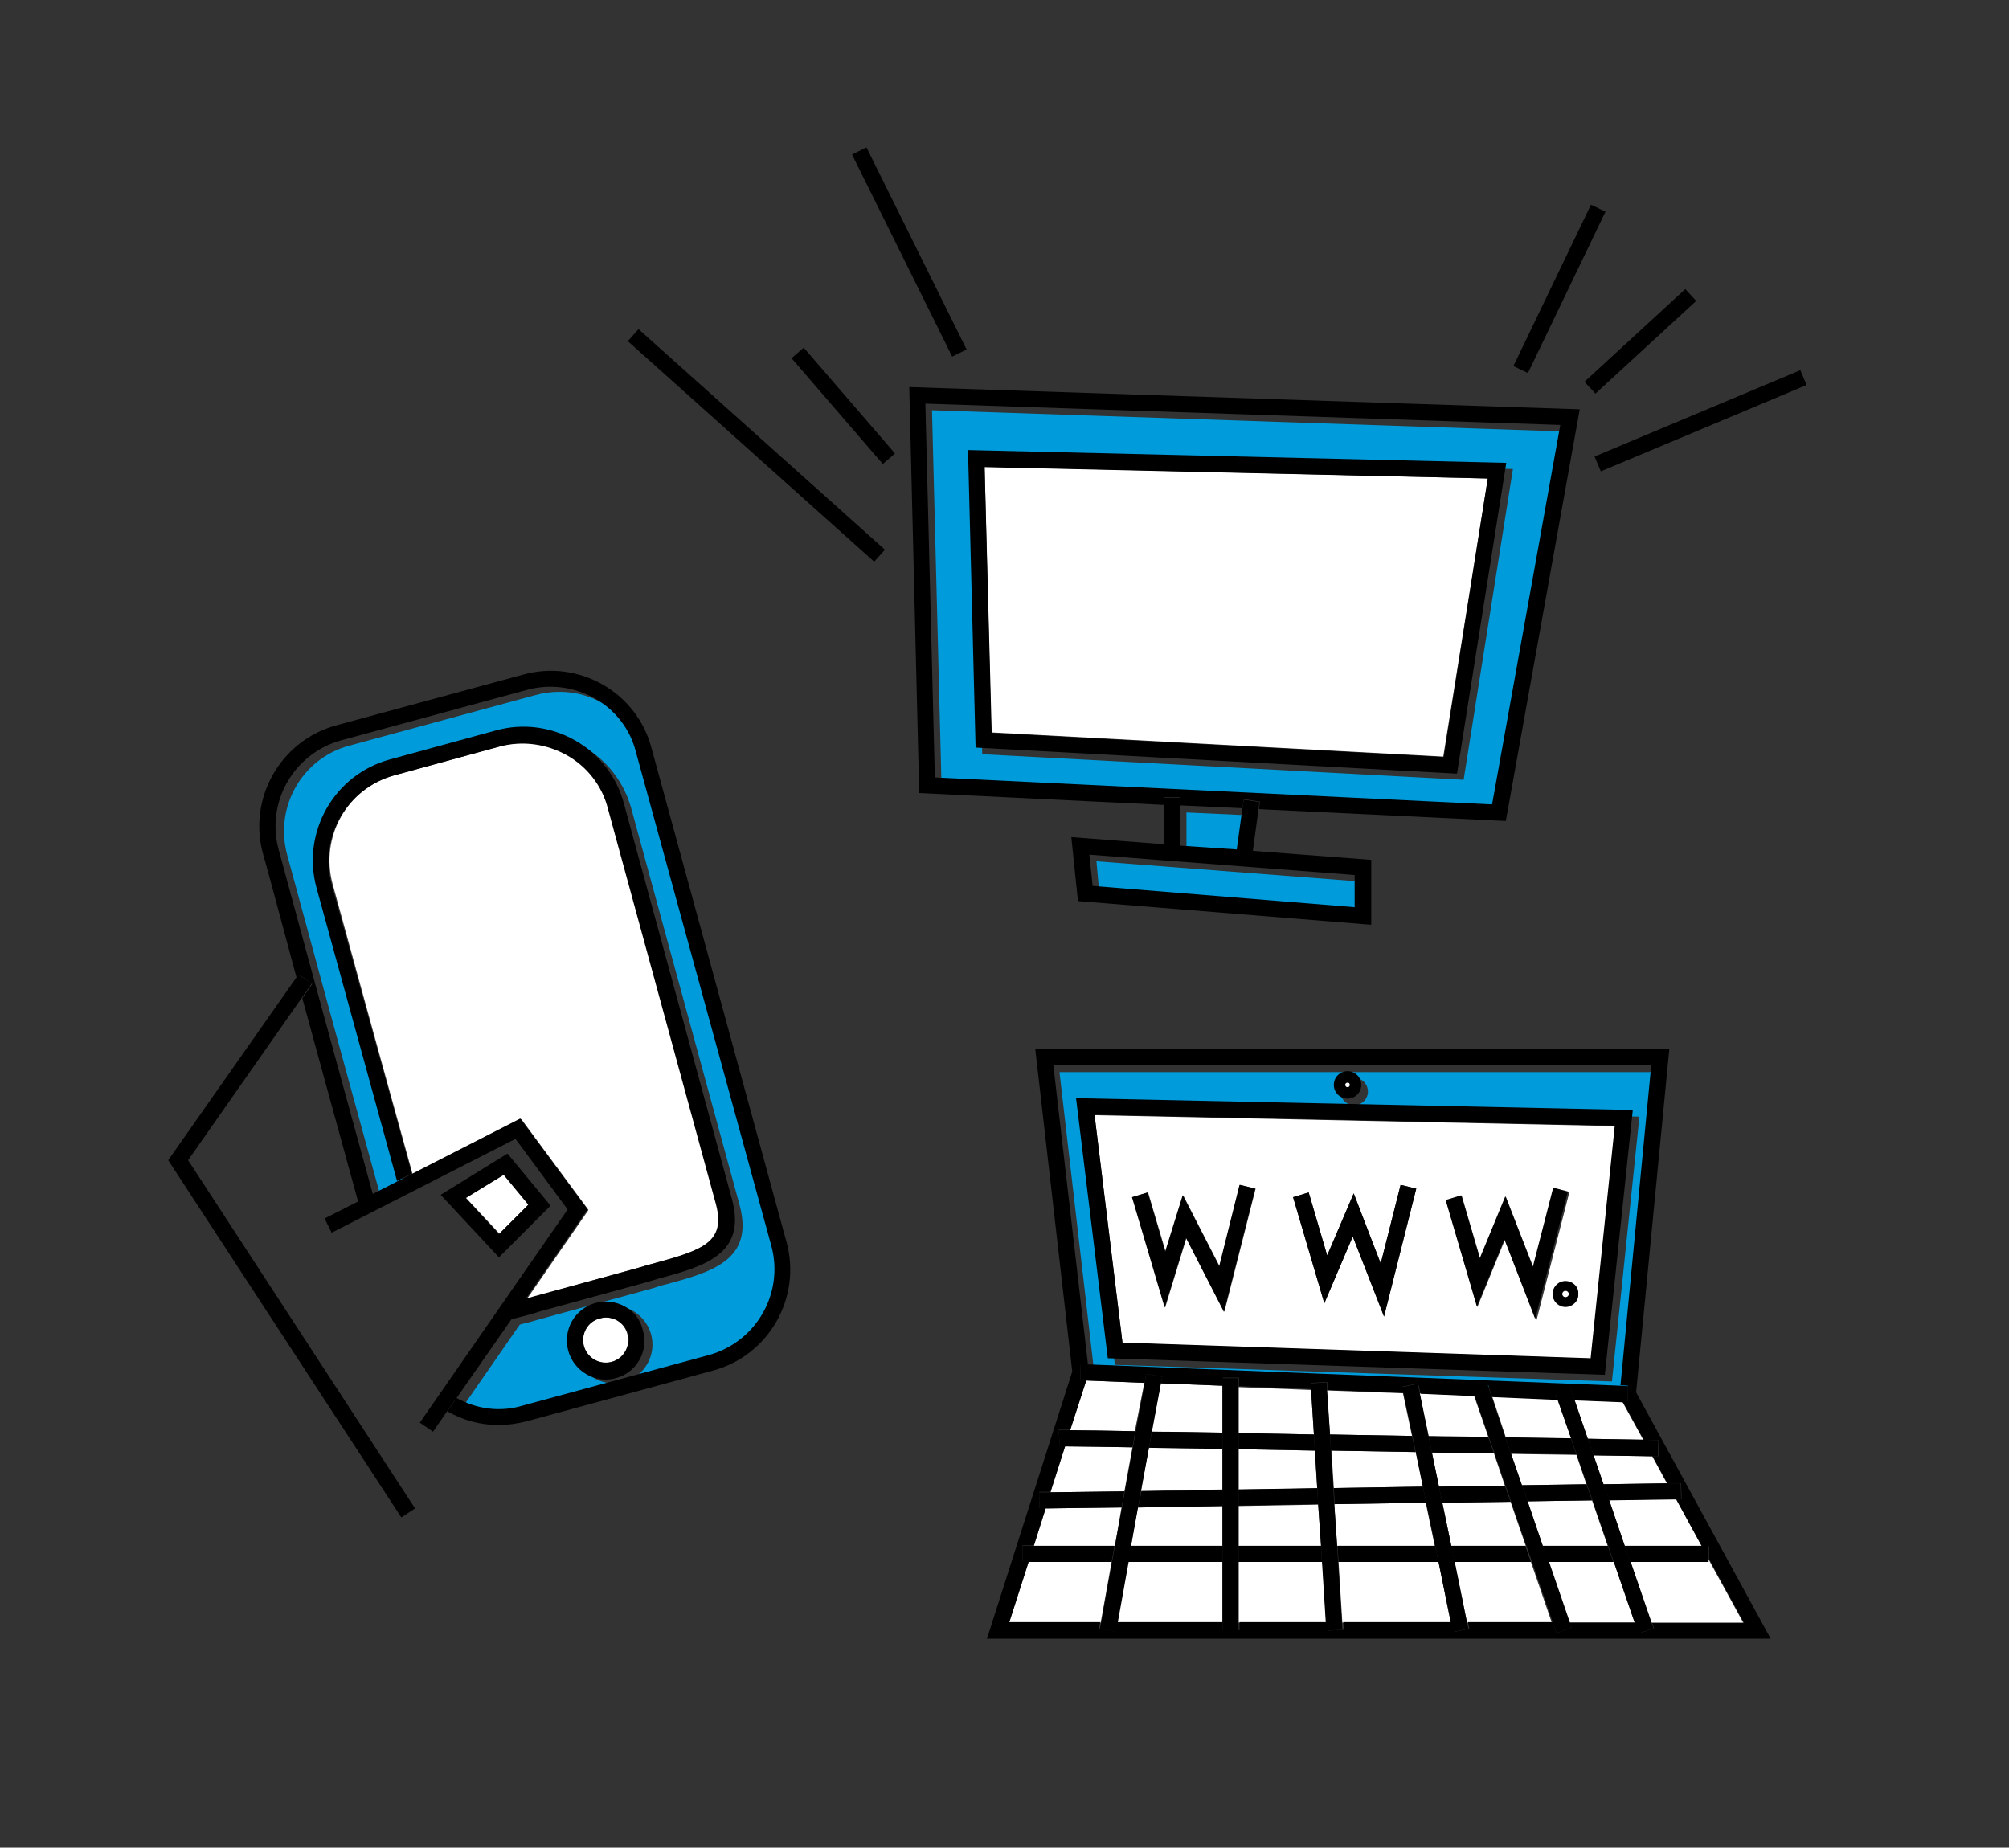 <?xml version="1.0" encoding="utf-8"?>
<!-- Generator: Adobe Illustrator 27.9.0, SVG Export Plug-In . SVG Version: 6.00 Build 0)  -->
<svg version="1.1" id="Layer_1" xmlns="http://www.w3.org/2000/svg" xmlns:xlink="http://www.w3.org/1999/xlink" x="0px" y="0px"
	 viewBox="0 0 424 390" style="enable-background:new 0 0 424 390;" xml:space="preserve">
<rect x="0" y="0" width="424" height="390" fill="#333333" stroke="none"/>
<style type="text/css">
	.st0{clip-path:url(#SVGID_00000049222721113705034490000011036607813120110468_);}
	.st1{fill:#FFFFFF;}
	.st2{fill:#009BDB;}
</style>
<g>
	<defs>
		<rect id="SVGID_1_" x="35.6" y="31.1" width="345.7" height="314.8"/>
	</defs>
	<clipPath id="SVGID_00000170990864045416972900000017704395351979396756_">
		<use xlink:href="#SVGID_1_"  style="overflow:visible;"/>
	</clipPath>
	<g id="Group_185" style="clip-path:url(#SVGID_00000170990864045416972900000017704395351979396756_);">
		<path id="Path_1717" class="st1" d="M243.1,302.2c4.5,0.1,9.5,0.1,14.9,0.2v-9.9L245,292L243.1,302.2z"/>
		<path id="Path_1718" class="st1" d="M325.6,326.3h13.7l-3.3-9.6l-13.6,0.2L325.6,326.3z"/>
		<path id="Path_1719" class="st1" d="M238.7,326.3H258v-8.4l-17.9,0.3L238.7,326.3z"/>
		<path id="Path_1720" class="st1" d="M261.4,302.5c5.1,0.1,10.4,0.2,15.9,0.3l-0.6-9.4l-15.3-0.6V302.5z"/>
		<path id="Path_1721" class="st1" d="M240.8,314.7l17.2-0.3v-8.7c-5.7-0.1-11-0.2-15.5-0.2L240.8,314.7z"/>
		<path id="Path_1722" class="st1" d="M130.2,278.7c-0.7-0.4-1.5-0.6-2.4-0.6c-0.4,0-0.9,0.1-1.3,0.2l0,0c-2.5,0.7-4,3.3-3.3,5.9
			c0.7,2.5,3.3,4,5.9,3.3c2.5-0.7,4-3.3,3.3-5.9C132.1,280.4,131.3,279.3,130.2,278.7"/>
		<path id="Path_1723" class="st1" d="M239,305.5c-7-0.1-12.1-0.2-14.2-0.2l-3.1,9.7l15.6-0.2L239,305.5z"/>
		<path id="Path_1724" class="st2" d="M68.4,188.6c-3.2-11.8,3.7-23.9,15.5-27.1l22.3-6.1c5.7-1.5,11.7-0.8,16.8,2.1
			c5.1,2.9,8.8,7.7,10.3,13.4l22.8,83.5c3.1,11.6-5.9,14.1-15.5,16.7c-0.9,0.2-1.8,0.5-2.7,0.8l-22.3,6.1c-1.4,0.4-2.9,0.8-4.3,1.2
			c-0.6,0.1-1.1,0.3-1.6,0.4l-11.5,16.6c4.2,2.4,9.2,3,13.9,1.6l39.4-10.7c10-2.7,15.8-13,13.1-23l-28.6-104.3
			c-1.3-4.8-4.4-8.9-8.7-11.3c-4.3-2.5-9.4-3.1-14.2-1.8l-39.4,10.7c-10,2.7-15.8,13-13.1,23c0.1,0.4,11.5,42.4,19.9,72.8l5.1-2.6
			C78.7,225.8,68.4,188.6,68.4,188.6 M136.6,287.9c-1.1,1.9-2.8,3.3-4.9,3.8c-0.7,0.2-1.4,0.3-2.2,0.3c-4.5,0-8.2-3.7-8.2-8.2
			s3.7-8.2,8.2-8.2c4.5,0,8.2,3.7,8.2,8.2C137.7,285.3,137.3,286.7,136.6,287.9"/>
		<path id="Path_1725" class="st2" d="M349.9,226.3H223.6l7.3,63.1l112.5,4.5L349.9,226.3z M285.8,227.5c1.6,0,2.9,1.3,2.9,2.9
			s-1.3,2.9-2.9,2.9c-1.6,0-2.9-1.3-2.9-2.9c0,0,0,0,0,0C282.9,228.8,284.2,227.5,285.8,227.5 M228.5,233.2l117.5,2.5l-5.8,55.9
			l-104.9-3.5L228.5,233.2z"/>
		<path id="Path_1726" class="st1" d="M241.5,291.9l-12.3-0.5l-3.4,10.5c2.7,0,7.5,0.1,13.7,0.2L241.5,291.9z"/>
		<path id="Path_1727" class="st1" d="M282.2,326.3h20.6l-1.9-9.1l-19.3,0.3L282.2,326.3z"/>
		<path id="Path_1728" class="st1" d="M303.7,313.8l13.9-0.2l-2.3-6.8l-13.1-0.2L303.7,313.8z"/>
		<path id="Path_1729" class="st1" d="M321.2,313.5l13.6-0.2l-2.1-6.2l-13.8-0.2L321.2,313.5z"/>
		<path id="Path_1730" class="st1" d="M301.5,303.1l12.6,0.2l-3-8.7l-11.5-0.5L301.5,303.1z"/>
		<path id="Path_1731" class="st1" d="M306.3,326.3H322l-3.2-9.3l-14.4,0.2L306.3,326.3z"/>
		<path id="Path_1732" class="st1" d="M317.8,303.4c4.9,0.1,9.6,0.2,13.8,0.2l-2.9-8.3l-13.8-0.6L317.8,303.4z"/>
		<path id="Path_1733" class="st1" d="M236.7,318.2l-16,0.2l-2.5,7.9h17.1L236.7,318.2z"/>
		<path id="Path_1734" class="st1" d="M261.4,326.3h17.4l-0.6-8.7l-16.8,0.3L261.4,326.3z"/>
		<path id="Path_1735" class="st1" d="M281.5,314.1l18.8-0.3l-1.5-7.3c-6-0.1-12-0.2-17.8-0.3L281.5,314.1z"/>
		<path id="Path_1736" class="st1" d="M261.4,314.4l16.6-0.2l-0.5-8c-5.6-0.1-11-0.2-16.1-0.3V314.4z"/>
		<path id="Path_1737" class="st1" d="M280.7,302.8c5.7,0.1,11.6,0.2,17.3,0.3l-1.9-9l-16.1-0.6L280.7,302.8z"/>
		<path id="Path_1738" class="st1" d="M135.4,267.4c0.9-0.3,1.9-0.5,2.8-0.8c10.3-2.8,15.2-4.5,13.1-12.5l-22.8-83.5
			c-1.3-4.8-4.4-8.9-8.7-11.3c-4.3-2.5-9.4-3.1-14.2-1.8l-22.3,6.1c-10,2.7-15.8,13-13.1,23c0,0,10,36.5,16.9,61.3l22.9-11.7
			l14.2,19.2l-13,18.8c0.7-0.2,1.4-0.4,2-0.6L135.4,267.4z"/>
		<path id="Path_1739" class="st1" d="M342.9,326.3h16.2l-5.4-9.9l-14.1,0.2L342.9,326.3z"/>
		<path id="Path_1740" class="st1" d="M284.4,229.5c0.3,0,0.5-0.2,0.5-0.5s-0.2-0.5-0.5-0.5c-0.3,0-0.5,0.2-0.5,0.5c0,0,0,0,0,0
			C283.9,229.3,284.1,229.5,284.4,229.5"/>
		<path id="Path_1741" class="st1" d="M344.1,329.7l4.4,12.8h19.4l-7.4-13.5v0.7H344.1z"/>
		<path id="Path_1742" class="st2" d="M316.2,171.2l14.4-80.1l-133.9-4.5l2,78.9L316.2,171.2z M319.3,99l-10.4,65.6l-101.6-5.4
			l-1.6-62.8L319.3,99z"/>
		<path id="Path_1743" class="st1" d="M106.3,247.9l-8,4.9l7.1,7.6l6.2-6.2L106.3,247.9z"/>
		<path id="Path_1744" class="st2" d="M262.4,180.8l1.2-8.7l-13.2-0.6v8.4L262.4,180.8z"/>
		<path id="Path_1745" class="st1" d="M231,235.4l5.9,48.1l98.9,3.3l5.1-49.1L231,235.4z M258.4,276.9l-8-15.6l-4.5,14.7l-6.9-23.3
			l3.3-1l3.7,12.5l3.7-11.9l7.7,15l4.3-17.2l3.3,0.8L258.4,276.9z M292.1,277.9l-6.6-16.9l-6,14.1l-6.6-22.4l3.3-1l3.9,13.3
			l5.6-13.1l5.7,14.8l4.2-16.6l3.3,0.8L292.1,277.9z M317.6,261.7l-5.8,14.2l-6.6-22.5l3.3-1l3.9,13.3l5.4-13.1l5.8,14.9l4.3-16.7
			l3.3,0.9l-6.9,26.9L317.6,261.7z M330.4,275.9c-1.5,0-2.7-1.2-2.7-2.7s1.2-2.7,2.7-2.7c1.5,0,2.7,1.2,2.7,2.7
			C333.2,274.6,331.9,275.9,330.4,275.9"/>
		<path id="Path_1746" class="st1" d="M338.4,313.3l13.4-0.2l-3.1-5.7c-3.9-0.1-8-0.1-12.4-0.2L338.4,313.3z"/>
		<path id="Path_1747" class="st1" d="M332.3,295.5l2.8,8.2l11.7,0.2l-4.4-8L332.3,295.5z"/>
		<path id="Path_1748" class="st1" d="M304.6,159.7L314,101l-106.2-2.5l1.4,56.1L304.6,159.7z"/>
		<path id="Path_1749" class="st1" d="M326.8,329.7l4.4,12.8h13.8l-4.4-12.8H326.8z"/>
		<path id="Path_1750" class="st1" d="M261.4,329.7v12.8h18.5l-0.8-12.8H261.4z"/>
		<path id="Path_1751" class="st1" d="M330.4,272.5c-0.4,0-0.7,0.3-0.7,0.7s0.3,0.7,0.7,0.7s0.7-0.3,0.7-0.7c0,0,0,0,0,0
			C331.1,272.8,330.8,272.5,330.4,272.5L330.4,272.5"/>
		<path id="Path_1752" class="st1" d="M282.5,329.7l0.8,12.8h22.9l-2.6-12.8H282.5z"/>
		<path id="Path_1753" class="st1" d="M238,329.7l-2.3,12.8H258v-12.8H238z"/>
		<path id="Path_1754" class="st2" d="M232,188.4l55.4,4.5v-6.8l-56-4.3L232,188.4z"/>
		<path id="Path_1755" class="st1" d="M217.1,329.7l-4.1,12.8h19.3l2.3-12.8H217.1z"/>
		<path id="Path_1756" class="st1" d="M307,329.7l2.6,12.8h17.9l-4.4-12.8H307z"/>
		<path id="Path_1757" d="M137.5,157.9c-1.5-5.7-5.2-10.5-10.3-13.4c-5.1-2.9-11.1-3.7-16.8-2.1L71,153.1
			c-11.8,3.2-18.7,15.4-15.5,27.1c0.1,0.2,3.1,11.3,7.1,26.2l0.5-0.7l2.8,2l-2.1,3c3.7,13.6,8.1,29.5,11.8,43l3.1-1.6
			c-8.4-30.4-19.8-72.4-19.9-72.8c-2.7-10,3.2-20.2,13.1-23l39.4-10.7c4.8-1.3,9.9-0.6,14.2,1.8c4.3,2.4,7.5,6.5,8.7,11.3L162.8,263
			c2.7,10-3.2,20.2-13.1,23l-39.4,10.7c-4.6,1.4-9.6,0.8-13.9-1.6l-2,2.8c3.3,1.9,7,2.9,10.8,2.9c2,0,4-0.3,6-0.8l39.3-10.7
			c11.8-3.2,18.7-15.4,15.5-27.1L137.5,157.9z"/>
		<path id="Path_1758" d="M114,276.8l22.3-6.1c0.9-0.3,1.8-0.5,2.7-0.8c9.6-2.6,18.6-5.1,15.5-16.7l-22.8-83.5
			c-1.5-5.7-5.2-10.5-10.3-13.4c-5.1-2.9-11.1-3.7-16.8-2.1l-22.3,6.1c-11.8,3.2-18.7,15.4-15.5,27.1c0,0,10.2,37.2,17,61.9l3.1-1.6
			C80.1,223.2,70,186.7,70,186.7c-2.7-10,3.2-20.2,13.1-23l22.3-6.1c4.8-1.3,9.9-0.6,14.2,1.8c4.3,2.4,7.5,6.5,8.7,11.3l22.8,83.5
			c2.1,8-2.8,9.7-13.1,12.5c-0.9,0.2-1.8,0.5-2.8,0.8l-22.4,6.1c-0.7,0.2-1.4,0.4-2,0.6l-3,4.3c0.5-0.1,1.1-0.3,1.6-0.4
			C111,277.7,112.5,277.3,114,276.8"/>
		<path id="Path_1759" d="M63,205.7l-0.5,0.7l-27,38.5l49.2,75.4l2.9-1.9l-47.9-73.5l24-34.3l2.1-3L63,205.7z"/>
		<path id="Path_1760" d="M108,278.4l3-4.3l13-18.8l-14.2-19.2l-22.9,11.7l-3.1,1.6l-5.1,2.6l-3.1,1.6l-7.1,3.6l1.5,3l38.8-19.8
			l11,14.9l-31.2,45l2.8,1.9l3.1-4.5l2-2.8L108,278.4z"/>
		<path id="Path_1761" d="M107.1,243.5L93,252.2l12.3,13.2l10.9-10.9L107.1,243.5z M98.3,252.9l8-4.9l5.2,6.3l-6.2,6.2L98.3,252.9z"
			/>
		<path id="Path_1762" d="M131.9,275.8c-3.9-2.2-8.9-0.9-11.2,3.1c-2.2,3.9-0.9,8.9,3.1,11.2c1.2,0.7,2.6,1.1,4,1.1
			c0.7,0,1.5-0.1,2.2-0.3c4.4-1.2,6.9-5.7,5.7-10C135.2,278.6,133.8,276.8,131.9,275.8 M132,285.2c-1.3,2.3-4.2,3.1-6.5,1.8
			c-2.3-1.3-3.1-4.2-1.8-6.5c0.6-1.1,1.7-1.9,2.9-2.2l0,0c0.4-0.1,0.8-0.2,1.3-0.2c2.6,0,4.8,2.1,4.8,4.8
			C132.6,283.7,132.4,284.5,132,285.2"/>
		<path id="Path_1763" d="M245.6,168.3h3.4v1.7l13.2,0.6l0.3-1.9l3.4,0.5l-0.2,1.6l52.1,2.5l15.6-86.9l-141.5-4.7l2.1,85.7l51.6,2.5
			L245.6,168.3z M329.3,89.7l-14.4,80.1l-117.6-5.7l-2-78.9L329.3,89.7z"/>
		<path id="Path_1764" d="M307.5,163.3l10.4-65.6L204.3,95l1.6,62.8L307.5,163.3z M314,101l-9.3,58.8l-95.4-5.1l-1.5-56.1L314,101z"
			/>
		<path id="Path_1765" d="M249,170.1v-1.7h-3.4v9.9l3.4,0.3V170.1z"/>
		<path id="Path_1766" d="M262.5,168.8l-0.3,1.9l-1.2,8.7l3.4,0.3l1.2-8.8l0.2-1.6L262.5,168.8z"/>
		<path id="Path_1767" d="M249,178.5l-3.4-0.3l-19.5-1.5l1.4,13.5l61.9,5v-13.7l-25-1.9l-3.4-0.3L249,178.5z M286,191.5l-55.4-4.5
			l-0.7-6.6l56,4.3V191.5z"/>
		
			<rect id="Rectangle_177" x="157.9" y="59.1" transform="matrix(0.667 -0.745 0.745 0.667 -16.854 150.226)" width="3.4" height="69.8"/>
		
			<rect id="Rectangle_178" x="176.3" y="70.9" transform="matrix(0.757 -0.653 0.653 0.757 -12.702 137.061)" width="3.4" height="29.5"/>
		
			<rect id="Rectangle_179" x="190.2" y="29.4" transform="matrix(0.896 -0.444 0.444 0.896 -3.651 90.731)" width="3.4" height="47.6"/>
		
			<rect id="Rectangle_180" x="310.2" y="59.1" transform="matrix(0.433 -0.901 0.901 0.433 131.841 331.169)" width="37.8" height="3.4"/>
		
			<rect id="Rectangle_181" x="331.7" y="70.3" transform="matrix(0.736 -0.677 0.677 0.736 42.684 253.406)" width="28.9" height="3.4"/>
		
			<rect id="Rectangle_182" x="335.4" y="87.1" transform="matrix(0.922 -0.387 0.387 0.922 -6.409 145.857)" width="47.1" height="3.4"/>
		<path id="Path_1768" d="M352.3,221.5H218.5l7.8,68l-18,56.4h165.4l-28.4-52L352.3,221.5z M350.1,304l-0.1,3.4l-1.2,0l3.1,5.7
			l2.9,0l0.1,3.4l-1.1,0l5.4,9.9h1.5v2.7l7.4,13.5h-19.4l0.4,1.1l-3.2,1.1l-0.8-2.3h-13.8l0.4,1.1l-3.2,1.1l-0.8-2.3h-17.9l0.3,1.4
			l-3.3,0.7l-0.4-2.1h-22.9l0.1,1.6l-3.4,0.2l-0.1-1.8h-18.5v1.7H258v-1.7h-22.3l-0.4,2l-3.4-0.6l0.3-1.4H213l4.1-12.8h-1.3v-3.4
			h2.4l2.5-7.9l-1.3,0l-0.1-3.4l2.4,0l3.1-9.7c-0.6,0-1,0-1.1,0l-0.3-3.4c0.1,0,1,0,2.5,0l3.4-10.5l-1.3-0.1l0.1-3.4l1.5,0.1
			l-7.3-63.1h126.2l-6.5,67.6l1.6,0.1l-0.1,3.4l-1,0l4.4,8L350.1,304"/>
		<path id="Path_1769" d="M241.9,290l3.4,0.6L245,292l13.1,0.5v-1.7h3.4v1.8l15.3,0.6l-0.1-1.3l3.4-0.2l0.1,1.7l16.1,0.6l-0.3-1.3
			l3.3-0.7l0.5,2.2l11.5,0.5l-0.4-1.2l3.2-1.1l0.8,2.5l13.8,0.6l-0.4-1.1l3.2-1.1l0.8,2.3l10.2,0.4l1,0l0.1-3.4l-1.6-0.1L229.6,288
			l-1.5-0.1l-0.1,3.4l1.3,0.1l12.3,0.5L241.9,290z"/>
		<path id="Path_1770" d="M242.5,305.6c4.6,0.1,9.8,0.2,15.5,0.2v-3.4c-5.4-0.1-10.5-0.2-14.9-0.2L242.5,305.6z"/>
		<path id="Path_1771" d="M280.9,306.2c5.8,0.1,11.8,0.2,17.8,0.3l-0.7-3.4l-17.3-0.3L280.9,306.2z"/>
		<path id="Path_1772" d="M302.2,306.6l13.1,0.2l-1.2-3.4l-12.6-0.2L302.2,306.6z"/>
		<path id="Path_1773" d="M239.6,302.1c-6.2-0.1-11-0.2-13.7-0.2c-1.5,0-2.4,0-2.5,0l0.3,3.4c0.1,0,0.5,0,1.1,0
			c2.1,0,7.2,0.1,14.2,0.2L239.6,302.1z"/>
		<path id="Path_1774" d="M318.9,306.8l13.8,0.2l-1.2-3.4l-13.8-0.2L318.9,306.8z"/>
		<path id="Path_1775" d="M261.4,305.9c5.1,0.1,10.5,0.2,16.1,0.3l-0.2-3.4c-5.5-0.1-10.8-0.2-15.9-0.3L261.4,305.9z"/>
		<path id="Path_1776" d="M336.3,307.2l12.4,0.2c0.4,0,0.8,0,1.2,0l0.1-3.4l-3.2-0.1l-11.7-0.2L336.3,307.2z"/>
		<path id="Path_1777" d="M261.4,317.8l16.8-0.3l-0.2-3.4l-16.6,0.3V317.8z"/>
		<path id="Path_1778" d="M281.7,317.5l19.3-0.3l-0.7-3.4l-18.8,0.3L281.7,317.5z"/>
		<path id="Path_1779" d="M240.2,318.2l17.9-0.3v-3.4l-17.2,0.3L240.2,318.2z"/>
		<path id="Path_1780" d="M304.4,317.2l14.4-0.2l-1.2-3.4l-13.9,0.2L304.4,317.2z"/>
		<path id="Path_1781" d="M322.4,316.9l13.6-0.2l-1.2-3.4l-13.6,0.2L322.4,316.9z"/>
		<path id="Path_1782" d="M339.6,316.7l14.1-0.2l1.1,0l-0.1-3.4l-2.9,0l-13.4,0.2L339.6,316.7z"/>
		<path id="Path_1783" d="M237.3,314.8l-15.6,0.2l-2.4,0l0.1,3.4l1.3,0l16-0.2L237.3,314.8z"/>
		<path id="Path_1784" d="M344.1,329.7h16.5v-3.4h-17.7L344.1,329.7z"/>
		<path id="Path_1785" d="M235.2,326.3h-19.4v3.4h18.8L235.2,326.3z"/>
		<path id="Path_1786" d="M307,329.7h16.1l-1.2-3.4h-15.7L307,329.7z"/>
		<path id="Path_1787" d="M238,329.7h20v-3.4h-19.4L238,329.7z"/>
		<path id="Path_1788" d="M261.4,329.7h17.6l-0.2-3.4h-17.4L261.4,329.7z"/>
		<path id="Path_1789" d="M282.5,329.7h21.1l-0.7-3.4h-20.6L282.5,329.7z"/>
		<path id="Path_1790" d="M326.8,329.7h13.7l-1.2-3.4h-13.7L326.8,329.7z"/>
		<path id="Path_1791" d="M238.7,326.3l1.5-8.2l0.6-3.4l1.7-9.2l0.6-3.4L245,292l0.3-1.4l-3.4-0.6l-0.3,1.9l-1.9,10.2l-0.6,3.4
			l-1.7,9.3l-0.6,3.4l-1.5,8.1l-0.6,3.4l-2.3,12.8l-0.3,1.4l3.4,0.6l0.4-2l2.3-12.8L238.7,326.3z"/>
		<path id="Path_1792" d="M261.4,326.3v-35.4H258v53.3h3.4V326.3z"/>
		<path id="Path_1793" d="M282.2,326.3l-0.6-8.8l-0.2-3.4l-0.5-7.9l-0.2-3.4l-0.6-9.3l-0.1-1.7l-3.4,0.2l0.1,1.3l0.6,9.4l0.2,3.4
			l0.5,8l0.2,3.4l0.6,8.7l0.2,3.4l0.8,12.8l0.1,1.8l3.4-0.2l-0.1-1.6l-0.8-12.8L282.2,326.3z"/>
		<path id="Path_1794" d="M306.3,326.3l-1.9-9.1l-0.7-3.4l-1.5-7.2l-0.7-3.4l-1.8-8.9l-0.5-2.2l-3.3,0.7l0.3,1.3l1.9,9l0.7,3.4
			l1.5,7.3l0.7,3.4l1.9,9.1l0.7,3.4l2.6,12.8l0.4,2l3.3-0.7l-0.3-1.4l-2.6-12.8L306.3,326.3z"/>
		<path id="Path_1795" d="M325.6,326.3l-3.2-9.4l-1.2-3.4l-2.3-6.7l-1.2-3.4l-2.9-8.6l-0.8-2.5l-3.2,1.1l0.4,1.2l3,8.7l1.2,3.4
			l2.3,6.8l1.2,3.4l3.2,9.3l1.2,3.4l4.4,12.8l0.8,2.3l3.2-1.1l-0.4-1.2l-4.4-12.8L325.6,326.3z"/>
		<path id="Path_1796" d="M342.9,326.3l-3.3-9.7l-1.2-3.4l-2.1-6.1l-1.2-3.4l-2.8-8.2l-0.8-2.3l-3.2,1.1l0.4,1.1l2.9,8.3l1.2,3.4
			l2.1,6.2l1.2,3.4l3.3,9.6l1.2,3.4l4.4,12.8l0.8,2.3l3.2-1.1l-0.4-1.1l-4.4-12.8L342.9,326.3z"/>
		<path id="Path_1797" d="M344.6,234.3l-117.5-2.5l6.7,54.9l104.9,3.5L344.6,234.3z M236.9,283.4l-5.9-48.1l109.8,2.3l-5.1,49.1
			L236.9,283.4z"/>
		<path id="Path_1798" d="M284.4,231.9c1.6,0,2.9-1.3,2.9-2.9s-1.3-2.9-2.9-2.9s-2.9,1.3-2.9,2.9c0,0,0,0,0,0
			C281.5,230.6,282.8,231.9,284.4,231.9 M284.4,228.5c0.3,0,0.5,0.2,0.5,0.5c0,0.3-0.2,0.5-0.5,0.5c-0.3,0-0.5-0.2-0.5-0.5
			C283.9,228.7,284.1,228.5,284.4,228.5L284.4,228.5"/>
		<path id="Path_1799" d="M257.3,267.3l-7.7-15l-3.7,11.9l-3.7-12.5l-3.3,1l6.9,23.3l4.5-14.7l8,15.6l6.6-26l-3.3-0.8L257.3,267.3z"
			/>
		<path id="Path_1800" d="M291.4,266.7l-5.7-14.8l-5.6,13.1l-3.9-13.3l-3.3,1l6.6,22.4l6-14.1l6.6,16.9l6.8-27l-3.3-0.8L291.4,266.7
			z"/>
		<path id="Path_1801" d="M327.8,250.7l-4.3,16.7l-5.8-14.9l-5.4,13.1l-3.9-13.3l-3.3,1l6.6,22.5l5.8-14.2l6.5,16.8l6.9-26.9
			L327.8,250.7z"/>
		<path id="Path_1802" d="M330.4,270.4c-1.5,0-2.7,1.2-2.7,2.7s1.2,2.7,2.7,2.7c1.5,0,2.7-1.2,2.7-2.7l0,0
			C333.2,271.6,331.9,270.4,330.4,270.4 M330.4,273.8c-0.4,0-0.7-0.3-0.7-0.7c0-0.4,0.3-0.7,0.7-0.7s0.7,0.3,0.7,0.7
			C331.1,273.5,330.8,273.8,330.4,273.8"/>
	</g>
</g>
</svg>
